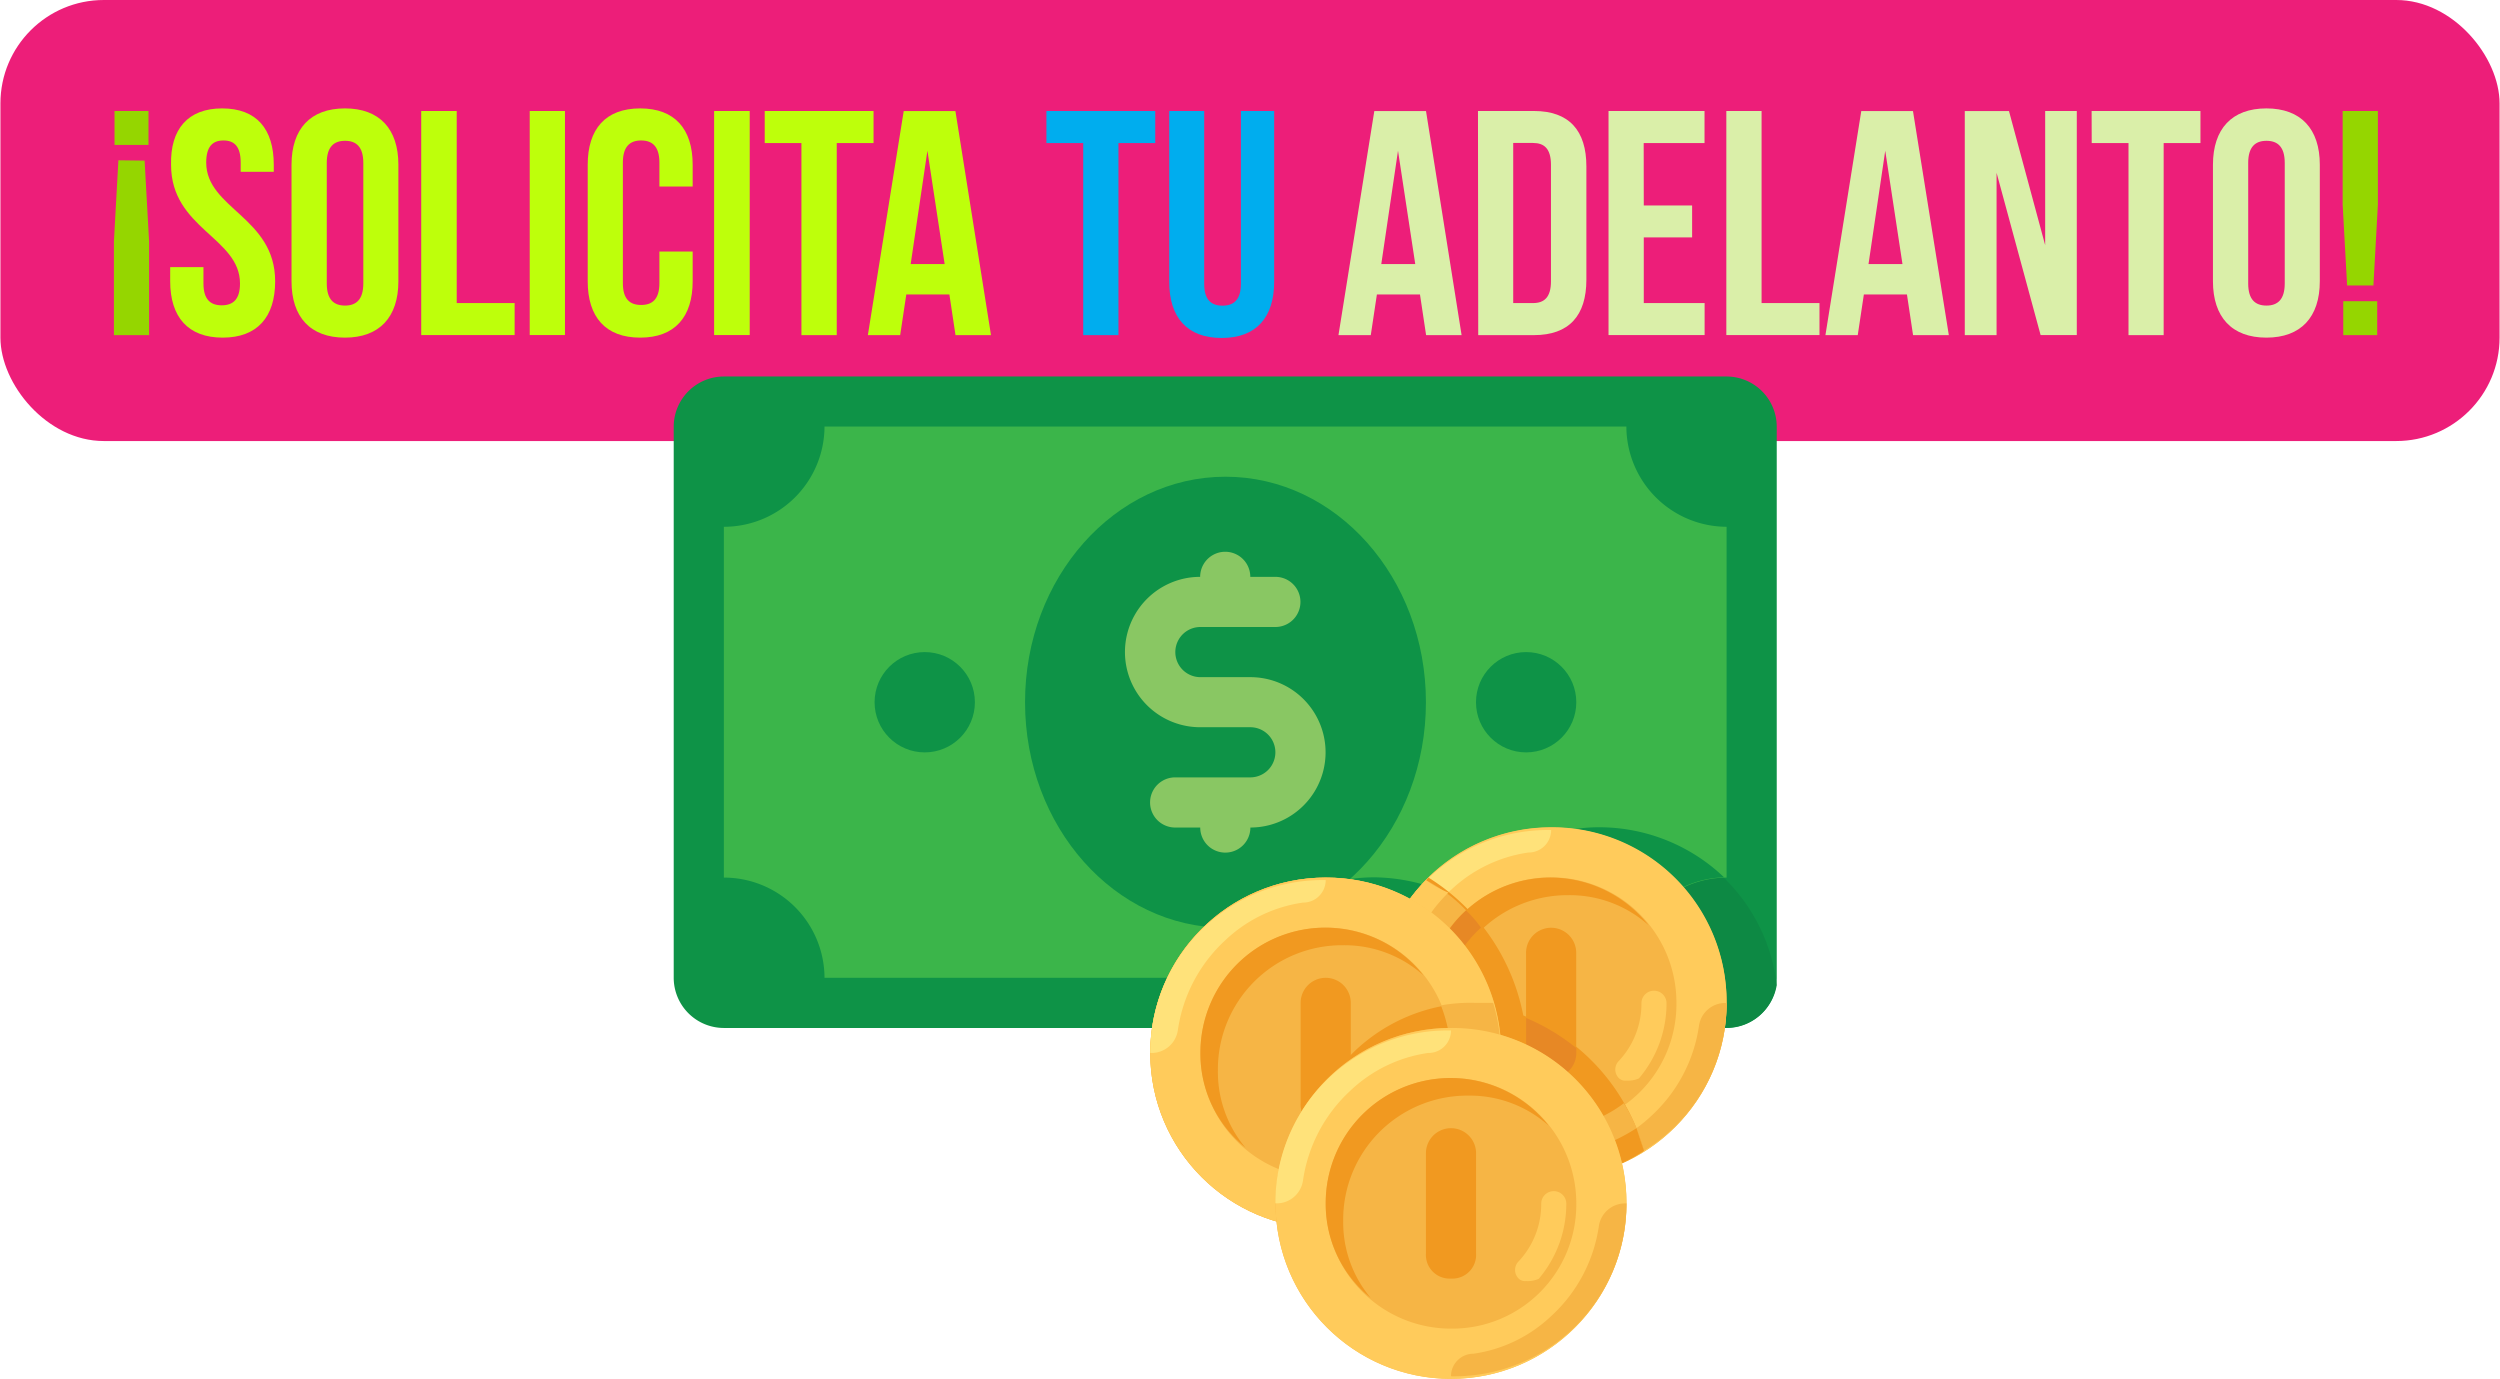 <svg id="Layer_1" data-name="Layer 1" xmlns="http://www.w3.org/2000/svg" viewBox="0 0 290.11 160"><defs><style>.cls-1{fill:#ed1e79;}.cls-2{fill:#95d600;}.cls-3{fill:#beff0b;}.cls-4{fill:#00adee;}.cls-5{fill:#daefa9;}.cls-6{fill:#0e9347;}.cls-7{fill:#0d8944;}.cls-8{fill:#3bb54a;}.cls-9{fill:#89c763;}.cls-10{fill:#ffca5d;}.cls-11{fill:#f6b545;}.cls-12{fill:#ffcb5b;}.cls-13{fill:#ffe27a;}.cls-14{fill:#f19920;}.cls-15{fill:#e78825;}</style></defs><title>40</title><rect class="cls-1" x="0.05" width="290.01" height="51.18" rx="12" ry="12"/><path class="cls-2" d="M16.78,18.64,17.3,28V38.89H13.22V28l.52-9.4Zm-3.49-1.82V12.88h3.94v3.94Z"/><path class="cls-3" d="M25.77,12.58c4,0,6,2.38,6,6.54v.82H27.93V18.86c0-1.86-.74-2.56-2-2.56s-2,.71-2,2.56c0,5.35,8,6.35,8,13.78,0,4.16-2.08,6.54-6.09,6.54s-6.09-2.38-6.09-6.54V31h3.86V32.9c0,1.86.82,2.53,2.12,2.53s2.12-.67,2.12-2.53c0-5.35-8-6.35-8-13.78C19.75,15,21.8,12.58,25.77,12.58Z"/><path class="cls-3" d="M33.83,19.12c0-4.16,2.19-6.54,6.2-6.54s6.2,2.38,6.2,6.54V32.64c0,4.16-2.19,6.54-6.2,6.54s-6.2-2.38-6.2-6.54ZM37.92,32.9c0,1.86.82,2.56,2.12,2.56s2.12-.71,2.12-2.56v-14c0-1.86-.82-2.56-2.12-2.56s-2.12.71-2.12,2.56Z"/><path class="cls-3" d="M48.88,12.88H53V35.17h6.72v3.71H48.88Z"/><path class="cls-3" d="M61.47,12.88h4.09v26H61.47Z"/><path class="cls-3" d="M80.38,29.19v3.45c0,4.16-2.08,6.54-6.09,6.54s-6.09-2.38-6.09-6.54V19.12c0-4.16,2.08-6.54,6.09-6.54s6.09,2.38,6.09,6.54v2.53H76.52V18.86c0-1.86-.82-2.56-2.12-2.56s-2.12.71-2.12,2.56v14c0,1.86.82,2.53,2.12,2.53s2.12-.67,2.12-2.53V29.19Z"/><path class="cls-3" d="M82.87,12.88H87v26H82.87Z"/><path class="cls-3" d="M88.74,12.88h12.63V16.6H97.1V38.89H93V16.6H88.74Z"/><path class="cls-3" d="M115,38.89h-4.12l-.71-4.72h-5l-.71,4.72h-3.75l4.16-26h6Zm-9.32-8.25h3.94l-2-13.15Z"/><path class="cls-4" d="M121.43,12.88h12.63V16.6h-4.27V38.89H125.7V16.6h-4.27Z"/><path class="cls-4" d="M139.74,12.88V32.94c0,1.86.82,2.53,2.12,2.53S144,34.8,144,32.94V12.88h3.86v19.8c0,4.16-2.08,6.54-6.09,6.54s-6.09-2.38-6.09-6.54V12.88Z"/><path class="cls-5" d="M169.61,38.89h-4.12l-.71-4.72h-5l-.71,4.72h-3.75l4.16-26h6Zm-9.32-8.25h3.94l-2-13.15Z"/><path class="cls-5" d="M171.51,12.88H178c4.09,0,6.09,2.27,6.09,6.43V32.46c0,4.16-2,6.43-6.09,6.43h-6.46Zm4.09,3.71V35.17h2.3c1.3,0,2.08-.67,2.08-2.53V19.12c0-1.86-.78-2.53-2.08-2.53Z"/><path class="cls-5" d="M190.75,23.84h5.61v3.71h-5.61v7.62h7.06v3.71H186.66v-26h11.14V16.6h-7.06Z"/><path class="cls-5" d="M200.33,12.88h4.09V35.17h6.72v3.71H200.33Z"/><path class="cls-5" d="M226.15,38.89H222l-.71-4.72h-5l-.71,4.72h-3.75l4.16-26h6Zm-9.32-8.25h3.94l-2-13.15Z"/><path class="cls-5" d="M231.69,20.05V38.89H228v-26h5.13l4.2,15.56V12.88H241v26h-4.2Z"/><path class="cls-5" d="M242.72,12.88h12.63V16.6h-4.27V38.89H247V16.6h-4.27Z"/><path class="cls-5" d="M256.8,19.12c0-4.16,2.19-6.54,6.2-6.54s6.2,2.38,6.2,6.54V32.64c0,4.16-2.19,6.54-6.2,6.54s-6.2-2.38-6.2-6.54Zm4.09,13.78c0,1.86.82,2.56,2.12,2.56s2.12-.71,2.12-2.56v-14c0-1.86-.82-2.56-2.12-2.56s-2.12.71-2.12,2.56Z"/><path class="cls-2" d="M272.37,33.13l-.52-9.4V12.88h4.09V23.73l-.52,9.4Zm3.49,1.82v3.94h-3.94V34.95Z"/><path class="cls-6" d="M200.36,119.29H84a5.83,5.83,0,0,1-5.82-5.82v-64A5.83,5.83,0,0,1,84,43.69H200.36a5.83,5.83,0,0,1,5.82,5.82v64A5.83,5.83,0,0,1,200.36,119.29Z"/><path class="cls-7" d="M185.82,96a19.46,19.46,0,0,0-16.28,8.43,21.69,21.69,0,0,0-9.89-2.62,20.35,20.35,0,0,0-20.06,17.45h60.77a5.91,5.91,0,0,0,5.82-4.94A20.71,20.71,0,0,0,185.82,96Z"/><path class="cls-8" d="M188.73,113.47H95.68A11.67,11.67,0,0,0,84,101.84V61.13A11.67,11.67,0,0,0,95.68,49.5h93.05a11.67,11.67,0,0,0,11.63,11.63v40.71A11.67,11.67,0,0,0,188.73,113.47Z"/><path class="cls-6" d="M185.82,96a19.46,19.46,0,0,0-16.28,8.43,21.69,21.69,0,0,0-9.89-2.62,20,20,0,0,0-18.32,11.63h47.4a11.61,11.61,0,0,1,11.34-11.63A21,21,0,0,0,185.82,96Z"/><ellipse class="cls-6" cx="142.21" cy="81.49" rx="23.26" ry="26.17"/><circle class="cls-6" cx="107.31" cy="81.49" r="5.82"/><circle class="cls-6" cx="177.1" cy="81.49" r="5.82"/><path class="cls-9" d="M145.11,78.58H139.3a2.91,2.91,0,1,1,0-5.82H148a2.91,2.91,0,1,0,0-5.82h-2.91a2.91,2.91,0,0,0-5.82,0,8.72,8.72,0,0,0,0,17.45h5.82a2.91,2.91,0,1,1,0,5.82h-8.72a2.91,2.91,0,0,0,0,5.82h2.91a2.91,2.91,0,0,0,5.82,0,8.72,8.72,0,1,0,0-17.45Z"/><circle class="cls-10" cx="153.84" cy="122.2" r="20.36"/><circle class="cls-11" cx="180.01" cy="116.38" r="20.36"/><path class="cls-12" d="M180,96a20.36,20.36,0,1,0,20.36,20.36A20.23,20.23,0,0,0,180,96Zm0,34.89a14.54,14.54,0,1,1,14.54-14.54A14.4,14.4,0,0,1,180,130.92Z"/><path class="cls-11" d="M180,136.45h0a20,20,0,0,0,20.36-20.06h-.29a3.09,3.09,0,0,0-2.91,2.62,17.58,17.58,0,0,1-5.52,10.47,16.48,16.48,0,0,1-9,4.36A2.61,2.61,0,0,0,180,136.45Z"/><path class="cls-13" d="M180,96.32h0a20,20,0,0,0-20.36,20.06h.29a3.09,3.09,0,0,0,2.91-2.62,17.58,17.58,0,0,1,5.52-10.47,16.48,16.48,0,0,1,9-4.36A2.61,2.61,0,0,0,180,96.32Z"/><path class="cls-14" d="M167.5,118.42A14.4,14.4,0,0,1,182,103.88a13.72,13.72,0,0,1,9.31,3.49,14.49,14.49,0,0,0-25.88,9,13.94,13.94,0,0,0,5.23,11A13.64,13.64,0,0,1,167.5,118.42Z"/><path class="cls-12" d="M188.73,125.4a1.07,1.07,0,0,1-.87-.29,1.41,1.41,0,0,1,0-2,9.7,9.7,0,0,0,2.62-6.69,1.45,1.45,0,0,1,2.91,0,13.43,13.43,0,0,1-3.2,8.72A3.16,3.16,0,0,1,188.73,125.4Z"/><path class="cls-14" d="M180,125.11a2.75,2.75,0,0,1-2.91-2.91V110.57a2.91,2.91,0,1,1,5.82,0V122.2A2.75,2.75,0,0,1,180,125.11Z"/><path class="cls-14" d="M190.77,133.54a23.63,23.63,0,0,0-14-15.7,24.31,24.31,0,0,0-11-16,21,21,0,0,0-5.82,14.25,20.23,20.23,0,0,0,20.36,20.36A16.86,16.86,0,0,0,190.77,133.54Z"/><path class="cls-15" d="M170.7,127.43a15.3,15.3,0,0,1-3.49-9.31,14.08,14.08,0,0,1,4.65-10.47,12.65,12.65,0,0,0-1.74-2,14.25,14.25,0,0,0-4.65,10.76A13.94,13.94,0,0,0,170.7,127.43Z"/><path class="cls-15" d="M177.1,118.13v4.07a2.91,2.91,0,0,0,5.82,0v-.58A23.77,23.77,0,0,0,177.1,118.13Z"/><path class="cls-11" d="M190.77,133.54a18.58,18.58,0,0,0-2.33-5.52,14.07,14.07,0,0,1-8.43,2.91,14.4,14.4,0,0,1-14.54-14.54,14.25,14.25,0,0,1,4.65-10.76,17.74,17.74,0,0,0-4.65-3.49,21,21,0,0,0-5.82,14.25A20.23,20.23,0,0,0,180,136.74,19.5,19.5,0,0,0,190.77,133.54Z"/><path class="cls-14" d="M189.9,130.92a20.1,20.1,0,0,1-7.27,2.91,3.09,3.09,0,0,0-2.62,2.91h0a19.5,19.5,0,0,0,10.76-3.2Z"/><path class="cls-12" d="M165.47,102.13a21,21,0,0,0-5.82,14.25h.29a3.09,3.09,0,0,0,2.91-2.62,18.09,18.09,0,0,1,5.23-10.18A11.79,11.79,0,0,1,165.47,102.13Z"/><circle class="cls-11" cx="153.84" cy="122.2" r="20.36"/><path class="cls-14" d="M150.93,136.74a20.15,20.15,0,0,0,.87,5.82h2a20.29,20.29,0,0,0,19.48-26.17h-2A20.23,20.23,0,0,0,150.93,136.74Z"/><path class="cls-12" d="M153.84,101.84a20.36,20.36,0,1,0,20.36,20.36A20.23,20.23,0,0,0,153.84,101.84Zm0,34.89a14.54,14.54,0,1,1,14.54-14.54A14.4,14.4,0,0,1,153.84,136.74Z"/><path class="cls-11" d="M153.84,142.26h0a20,20,0,0,0,20.36-20.06h-.29a3.09,3.09,0,0,0-2.91,2.62,17.58,17.58,0,0,1-5.52,10.47,16.48,16.48,0,0,1-9,4.36A2.61,2.61,0,0,0,153.84,142.26Z"/><path class="cls-13" d="M153.84,102.13h0a20,20,0,0,0-20.36,20.06h.29a3.09,3.09,0,0,0,2.91-2.62,17.58,17.58,0,0,1,5.52-10.47,16.48,16.48,0,0,1,9-4.36A2.61,2.61,0,0,0,153.84,102.13Z"/><path class="cls-14" d="M141.33,124.23a14.4,14.4,0,0,1,14.54-14.54,13.72,13.72,0,0,1,9.31,3.49,14.49,14.49,0,0,0-25.88,9,13.94,13.94,0,0,0,5.23,11A13.64,13.64,0,0,1,141.33,124.23Z"/><path class="cls-12" d="M162.56,131.21a1.07,1.07,0,0,1-.87-.29,1.41,1.41,0,0,1,0-2,9.7,9.7,0,0,0,2.62-6.69,1.45,1.45,0,0,1,2.91,0,13.43,13.43,0,0,1-3.2,8.72A3.16,3.16,0,0,1,162.56,131.21Z"/><path class="cls-14" d="M153.84,130.92a2.75,2.75,0,0,1-2.91-2.91V116.38a2.91,2.91,0,1,1,5.82,0V128A2.75,2.75,0,0,1,153.84,130.92Z"/><path class="cls-11" d="M167.21,116.67a17,17,0,0,1,1.16,5.52,14.4,14.4,0,0,1-14.54,14.54,9.89,9.89,0,0,1-2.91-.29v.29a20.15,20.15,0,0,0,.87,5.82h2a20.29,20.29,0,0,0,19.48-26.17h-2A19.2,19.2,0,0,0,167.21,116.67Z"/><circle class="cls-11" cx="168.38" cy="139.64" r="20.36"/><path class="cls-12" d="M168.38,119.29a20.36,20.36,0,1,0,20.36,20.36A20.23,20.23,0,0,0,168.38,119.29Zm0,34.89a14.54,14.54,0,1,1,14.54-14.54A14.4,14.4,0,0,1,168.38,154.18Z"/><path class="cls-11" d="M168.38,159.71h0a20,20,0,0,0,20.36-20.06h-.29a3.09,3.09,0,0,0-2.91,2.62A17.58,17.58,0,0,1,180,152.73a16.48,16.48,0,0,1-9,4.36A2.61,2.61,0,0,0,168.38,159.71Z"/><path class="cls-13" d="M168.38,119.58h0A20,20,0,0,0,148,139.64h.29a3.09,3.09,0,0,0,2.91-2.62,17.58,17.58,0,0,1,5.52-10.47,16.48,16.48,0,0,1,9-4.36A2.61,2.61,0,0,0,168.38,119.58Z"/><path class="cls-14" d="M155.87,141.68a14.4,14.4,0,0,1,14.54-14.54,13.72,13.72,0,0,1,9.31,3.49,14.49,14.49,0,0,0-25.88,9,13.94,13.94,0,0,0,5.23,11A13.64,13.64,0,0,1,155.87,141.68Z"/><path class="cls-12" d="M177.1,148.66a1.07,1.07,0,0,1-.87-.29,1.41,1.41,0,0,1,0-2,9.7,9.7,0,0,0,2.62-6.69,1.45,1.45,0,0,1,2.91,0,13.43,13.43,0,0,1-3.2,8.72A3.16,3.16,0,0,1,177.1,148.66Z"/><path class="cls-14" d="M168.38,148.37a2.75,2.75,0,0,1-2.91-2.91V133.83a2.91,2.91,0,0,1,5.82,0v11.63A2.75,2.75,0,0,1,168.38,148.37Z"/></svg>